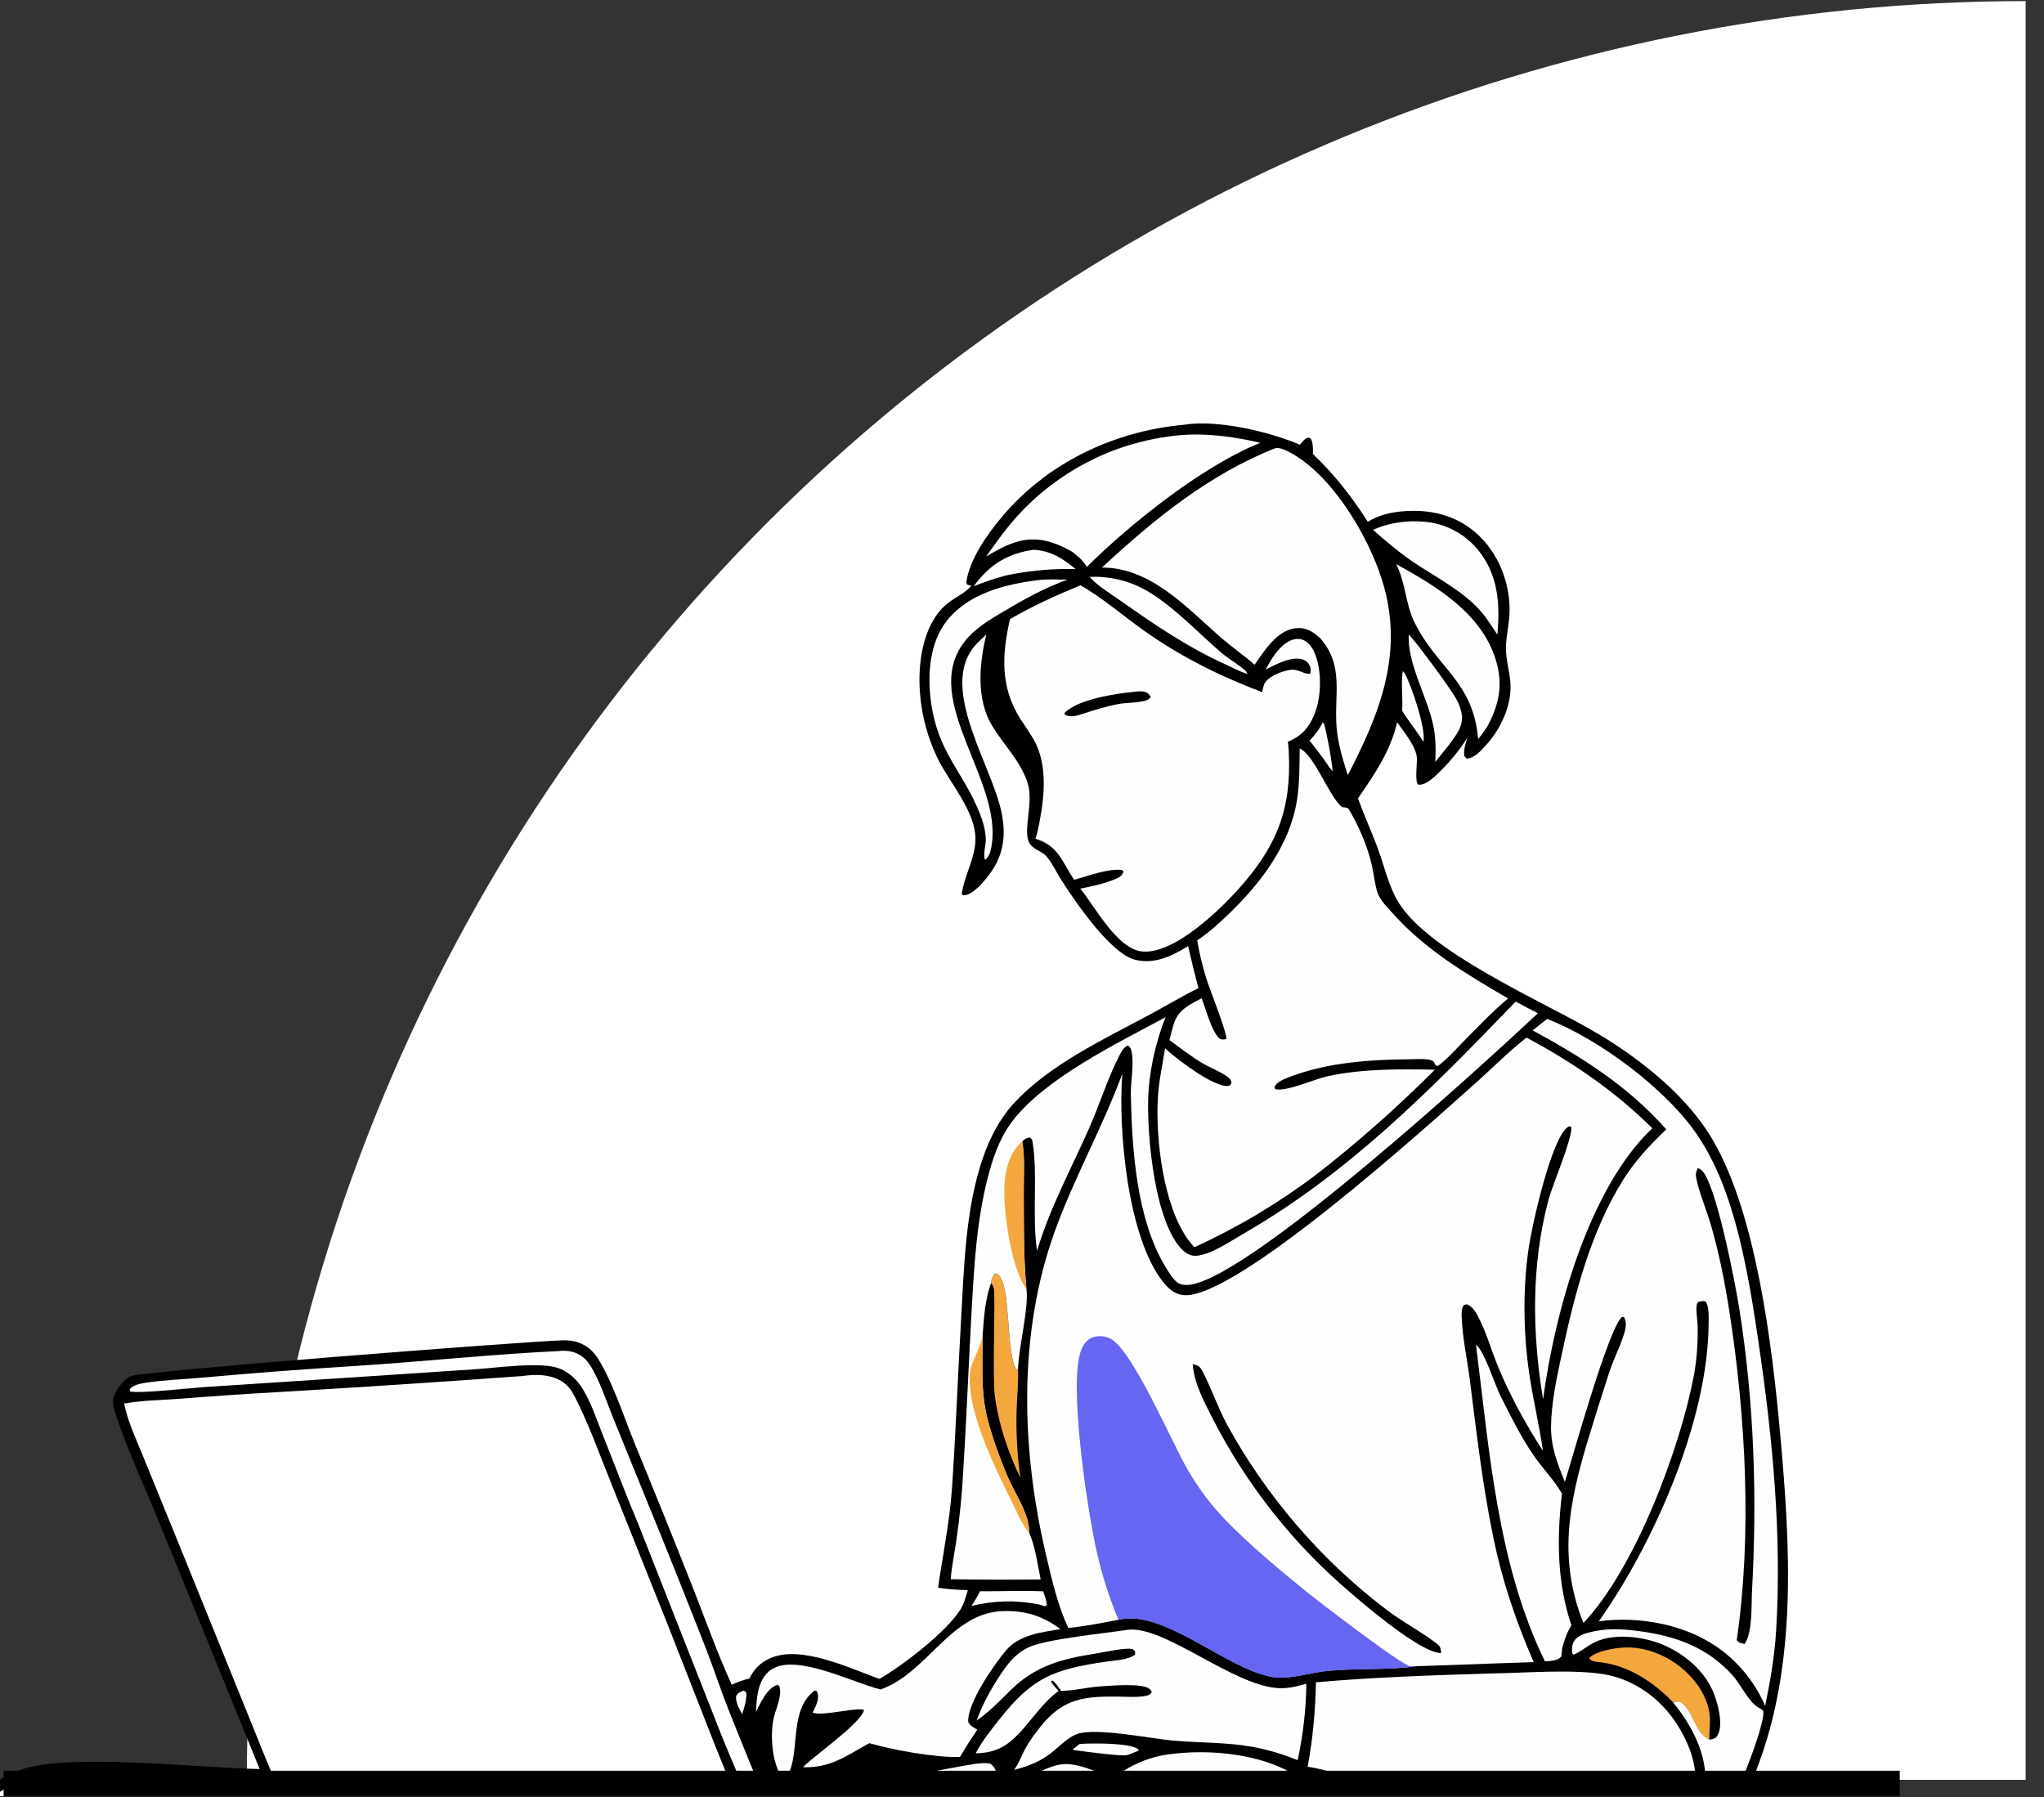 <svg width="547" height="481" viewBox="0 0 547 481" fill="none" xmlns="http://www.w3.org/2000/svg">
<rect x="0" y="0" width="547" height="481" fill="#333333" stroke="none"/>
<path d="M66.054 476.328C66.054 413.815 78.367 351.913 102.29 294.158C126.213 236.402 161.278 183.924 205.482 139.721C249.686 95.516 302.163 60.452 359.919 36.529C417.674 12.606 479.576 0.293 542.09 0.293L542.09 476.328H66.054Z" fill="white"/>
<g clip-path="url(#clip0_4244_1592)">
<path d="M555.61 355.484C556.912 349.375 556.12 337.774 556.12 331.243V282.094C556.736 282.956 556.085 331.173 556.085 337.053C556.085 340.433 555.434 348.301 556.419 351.171C556.49 351.382 556.56 351.576 556.648 351.769L557.088 548.122L557 612.692C557.018 625.173 556.684 637.795 557.599 650.258C550.417 650.663 543.199 650.452 536.017 650.575C515.385 650.927 494.771 651.015 474.14 650.857L327.236 650.839L-113.737 650.857C-113.649 646.562 -113.456 642.249 -113.438 637.936C-113.42 633.869 -113.931 628.905 -113.051 624.944C-112.998 627.18 -113.456 630.877 -112.663 632.901C-112.012 632.109 -112.083 630.63 -111.995 629.627C-111.66 633.341 -111.907 637.196 -111.713 640.946L301.183 640.717L467.573 640.999H520.684C531.017 640.999 541.58 641.457 551.878 640.594C553.004 639.555 553.885 638.534 554.747 637.267C555.803 627.55 555.222 617.357 555.24 607.587L555.346 554.881L555.557 429.138C555.504 404.581 555.31 380.023 555.61 355.484Z" fill="url(#paint0_linear_4244_1592)"/>
<path d="M316.762 113.687C325.705 112.208 339.612 115.5 347.868 119.021C347.956 118.933 348.027 118.845 348.115 118.739C348.643 118.123 349.048 117.489 349.857 117.208C350.386 117.032 350.28 117.137 350.826 117.437C351.459 118.775 351.354 120.06 351.354 121.503C357.075 126.96 361.793 132.963 366.035 139.635C368.852 137.91 371.95 137.135 375.224 136.854C382.442 136.22 389.272 137.699 394.853 142.504C401.032 147.821 404.323 156.253 403.954 164.351C403.813 167.308 403.074 170.248 403.003 173.188C402.933 176.321 403.971 179.525 404.2 182.676C404.623 188.661 401.736 194.893 397.792 199.294C396.437 200.808 394.571 202.938 392.476 203.026L391.895 202.357C391.578 200.667 392.212 199.083 392.67 197.463C390.487 200.878 387.934 203.994 385.012 206.811C383.692 208.061 381.579 210.173 379.643 209.997C378.516 209.892 379.273 204.082 379.185 202.832C378.939 199.717 375.647 195.791 373.887 193.291C372.091 201.125 367.866 207.163 363.412 213.676C365.014 218.077 366.916 222.32 368.57 226.668C370.436 231.579 371.545 237.16 374.344 241.631C382.583 254.816 411.682 267.473 425.624 275.501C431.574 278.863 437.19 282.736 442.471 287.084C448.703 292.259 454.371 298.245 458.473 305.286C470.073 325.231 474.316 360.615 476.393 383.746C479.069 413.514 481.076 445.201 470.056 473.613C468.278 478.208 466.43 483.137 463.19 486.922C458.473 492.467 451.924 492.59 445.217 493.171C439.989 504.173 449.178 500.283 451.202 507.923C452.241 511.831 451.29 517.904 449.107 521.266C446.608 525.122 443.333 523.713 439.584 524.523C437.507 529.505 434.162 534.223 432.754 539.434C431.944 542.444 432.63 545.929 432.049 549.045C430.465 557.46 426.997 565.276 423.67 573.109C432.947 572.74 518.66 572.634 520.737 573.532C521.001 574.395 520.948 574.518 520.702 575.398C519.857 576.12 519.117 576.032 518.044 576.102C509.629 576.613 500.915 576.155 492.465 576.173C469.052 576.19 445.481 575.609 422.086 576.366C416.734 585.397 410.942 593.424 402.405 599.726C380.787 615.658 348.414 619.601 322.431 615.57C322.378 617.471 322.431 619.478 321.92 621.326C320.864 625.217 318.576 628.72 314.932 630.638C310.408 632.997 302.257 632.047 297.258 631.131C290.269 629.864 281.08 625.129 273.457 623.016C264.303 620.481 254.938 619.038 245.696 616.908C238.32 615.2 231.085 612.894 223.868 610.641C212.953 613.352 202.074 617.876 190.896 619.284C184.91 620.041 176.883 617.753 172.5 618.756C163.522 620.816 155.653 627.875 146.358 628.913C138.278 629.811 124.635 626.026 115.552 625.533C86.294 623.949 63.621 635.391 37.391 614.267C31.335 609.426 24.998 601.698 24.294 593.706C23.731 587.263 27.269 580.89 31.353 576.173L-20.244 576.208H-53.356C-57.722 576.225 -66.453 576.93 -70.467 575.908C-71.418 575.662 -71.823 575.504 -72.333 574.659C-71.77 573.743 -71.066 573.55 -70.009 573.374C-64.499 572.423 -55.821 573.18 -49.906 573.198L7.007 573.286C15.826 573.25 26.389 573.814 35.05 572.74C36.564 572.546 38.025 571.912 39.416 571.367C35.666 568.48 31.441 566.068 27.515 563.392C17.147 556.315 6.021 548.605 -2.869 539.733C-11.318 531.318 -18.835 519.489 -18.765 507.184C-18.712 497.449 -14.329 488.805 -7.463 482.063C-3.485 478.173 1.215 474.933 6.585 473.314C20.034 469.265 54.414 473.208 69.483 473.437L42.426 407.018C38.606 397.53 34.011 387.971 30.878 378.236C30.455 376.933 29.98 375.243 30.402 373.888C31.054 371.846 33.113 369.188 35.085 368.272C37.902 366.952 139.37 359.083 150.319 358.714C151.868 358.661 153.277 358.749 154.755 359.277C156.973 360.069 158.628 361.425 159.896 363.396C163.804 369.417 166.99 379.275 169.789 386.14C175.105 399.061 180.333 412.035 185.474 425.027C188.854 433.635 191.987 442.49 195.825 450.887C197.392 450.165 198.817 449.584 200.525 449.232C201.845 446.679 203.254 445.13 205.912 443.88C214.133 440.025 227.336 446.451 235.328 449.32C241.436 445.87 253.459 436.628 257.156 430.537C258.036 429.093 258.494 427.174 259.005 425.555C256.311 425.502 253.706 425.308 251.03 424.921C252.333 416.014 254.128 407.353 254.762 398.322C255.766 383.623 256.294 368.888 257.139 354.189C257.984 339.631 258.265 323.7 263.071 309.793C264.849 304.652 267.437 299.565 271.116 295.499C280.622 285.007 295.427 278.124 307.732 271.505C312.062 269.181 316.287 266.611 320.723 264.463C319.72 260.731 318.805 256.982 317.96 253.197C313.682 255.855 308.946 258.161 303.771 256.858C297.17 255.204 287.769 241.332 284.055 235.575C282.77 233.586 281.625 231.034 280.112 229.256C278.668 227.548 276.186 227.442 275.253 225.136C273.845 221.668 276.732 214.416 274.918 209.258C272.876 203.431 268.739 199.488 265.588 194.383C261.187 187.236 262.032 177.641 263.951 169.843C262.385 171.234 260.835 172.607 259.709 174.402C252.421 186.056 265.536 205.262 268.035 217.496C269.18 223.094 268.704 228.27 265.412 233.093C264.022 235.135 260.8 239.255 258.23 239.571C257.632 239.642 257.843 239.677 257.367 239.272C258.019 234.466 260.783 230.083 261.029 225.136C261.416 217.356 254.04 209.504 250.836 202.78C250.185 201.424 249.604 200.051 249.076 198.643C248.548 197.234 248.108 195.809 247.721 194.365C247.333 192.922 247.016 191.46 246.752 189.982C246.488 188.503 246.312 187.024 246.207 185.528C245.573 177.765 246.84 167.537 252.984 161.974C255.079 160.073 258.124 158.911 259.955 156.781L258.864 156.464L258.582 155.848C259.497 149.687 264.004 143.279 267.947 138.544C280.076 123.95 297.997 115.395 316.762 113.687Z" fill="black"/>
<path d="M198.975 452.445C199.239 452.551 199.503 452.797 199.731 452.956C199.837 454.892 199.221 456.934 198.605 458.747C197.813 457.322 196.88 455.667 196.968 454.012C197.478 452.938 197.901 452.938 198.975 452.445Z" fill="#FEFEFE"/>
<path d="M353.959 193.328C354.082 193.434 354.153 193.504 354.258 193.68C354.769 194.472 356.811 205.51 356.582 206.408L355.702 205.263C354.065 202.799 352.287 200.51 350.438 198.204C351.917 196.673 353.044 195.247 353.959 193.328Z" fill="#FEFEFE"/>
<path d="M288.95 466.721C292.295 466.51 301.22 466.422 304.142 467.848C304.705 468.129 304.529 467.953 304.723 468.534L303.332 469.062C302.593 469.397 301.765 469.784 300.92 469.784C297.857 469.802 290.64 468.781 287.33 468.358L287.154 468.112L288.95 466.721Z" fill="#FEFEFE"/>
<path d="M375.383 179.605C375.648 179.834 375.859 180.116 376.035 180.433C377.637 183.267 381.756 195.343 380.893 198.529C379.168 195.625 376.968 193.09 375.243 190.203C375.419 186.629 374.926 183.197 375.383 179.605Z" fill="#FEFEFE"/>
<path d="M262.244 425.862C267.894 425.897 273.528 425.651 279.178 425.88C279.566 427.059 280.076 428.291 280.111 429.541L279.618 429.893L278.034 429.383C271.679 428.186 266.24 428.309 259.955 429.788C260.835 428.503 261.557 427.27 262.244 425.862Z" fill="#FEFEFE"/>
<path d="M276.661 147.129C281.22 147.393 284.424 149.453 287.822 152.287C281.379 152.164 275.482 152.692 269.18 154.012C266.24 154.804 263.441 155.737 260.606 156.881C260.677 156.776 260.765 156.653 260.835 156.547C264.99 150.967 269.831 148.062 276.661 147.129Z" fill="#FEFEFE"/>
<path d="M285.744 480.539L286.395 480.61L286.114 481.155C280.128 484.588 271.714 484.57 265.042 485.908L213.392 496.013L212.636 495.837C212.178 495.045 212.107 494.851 212.107 493.953C212.864 493.108 213.445 493.055 214.554 492.826C221.825 491.242 229.377 490.327 236.735 489.059L285.744 480.539Z" fill="#FEFEFE"/>
<path d="M377.003 169.812C379.169 171.995 387.83 183.843 389.519 186.712C390.276 188.015 390.875 189.423 391.139 190.902C391.755 194.423 389.625 196.746 387.706 199.422L384.098 203.911C384.274 200.513 384.238 197.274 383.517 193.93C381.897 186.413 376.546 177.382 377.003 169.812Z" fill="#FEFEFE"/>
<path d="M291.589 154.408C294.652 154.215 297.961 154.655 300.901 155.517C303.894 156.398 306.64 157.788 309.21 159.549C315.565 163.862 320.97 169.6 326.761 174.618C328.786 176.36 331.233 177.663 333.204 179.423C333.521 179.705 333.662 180.022 333.855 180.374C331.849 179.775 329.842 178.684 327.941 177.804C317.695 173.139 308.929 167.171 299.792 160.711C297.099 158.809 293.807 156.873 291.589 154.408Z" fill="#FEFEFE"/>
<path d="M265.218 343.347C265.271 342.362 265.552 341.904 266.028 341.077L266.52 340.777C267.524 341.235 268.017 342.362 268.404 343.347C270.147 347.819 269.619 364.19 272.101 366.514L272.435 366.373C272.594 370.07 272.154 373.943 272.048 377.657C271.89 383.537 272.242 389.716 273.087 395.543C269.724 388.642 267.172 380.967 266.204 373.327C265.535 368.01 266.485 346.041 265.904 344.509C265.763 344.087 265.447 343.735 265.218 343.347Z" fill="#F3A73D"/>
<path d="M447.84 455.664C442.63 450.33 436.292 445.982 428.723 444.908C427.737 444.767 425.607 444.803 425.325 443.711C426.874 441.968 431.803 441.106 434.092 440.947C440.13 440.49 446.344 443.042 450.798 447.056C454.371 450.26 457.399 454.925 457.593 459.819C457.663 461.755 457.382 463.691 457.452 465.61C453.28 463.674 453.368 457.882 449.724 455.523C449.178 455.136 448.439 455.506 447.84 455.664Z" fill="#F3A73D"/>
<path d="M374.994 139.727C376.931 139.446 379.131 139.463 381.068 139.622C381.754 139.675 382.441 139.763 383.127 139.886C383.814 140.009 384.483 140.167 385.152 140.343C385.821 140.537 386.472 140.748 387.106 141.012C387.74 141.259 388.373 141.558 388.989 141.875C389.606 142.192 390.204 142.544 390.785 142.914C391.366 143.283 391.929 143.688 392.457 144.128C393.003 144.568 393.514 145.026 394.006 145.501C394.499 145.977 394.975 146.487 395.415 147.015C400.942 153.687 401.47 161.574 400.713 169.847C399.763 168.369 398.759 166.925 397.774 165.464C392.792 158.563 384.289 154.655 377.459 149.902C373.921 147.438 370.664 144.621 367.407 141.787C369.942 140.713 372.283 140.062 374.994 139.727Z" fill="#FEFEFE"/>
<path d="M373.621 150.977C373.762 151.047 373.92 151.117 374.061 151.205C384.729 157.103 396.471 164.25 400.273 176.537C402.28 183.015 401.277 188.226 398.196 194.123C397.404 195.426 396.559 196.605 395.573 197.785C394.218 182.258 384.659 178.967 378.533 166.556C376.086 161.592 376.209 155.976 373.621 150.977Z" fill="#FEFEFE"/>
<path d="M277.947 155.243C280.482 154.961 283.122 155.085 285.675 155.12C279.513 157.32 273.81 160.524 268.212 163.851C264.497 166.052 260.695 168.34 258.037 171.826C245.89 187.687 269.69 210.043 265.025 227.894L264.902 228.334C264.515 229.055 264.321 229.654 263.6 230.094C263.001 228.598 263.899 226.098 263.811 224.408C263.705 222.208 263.107 219.954 262.297 217.912C257.72 206.294 250.89 201.523 249.094 187.458C248.196 180.381 248.777 172.002 253.354 166.175C259.199 158.746 269.057 156.334 277.947 155.243Z" fill="#FEFEFE"/>
<path d="M457.452 465.567C457.716 465.532 458.068 465.479 458.314 465.409C459.194 465.144 459.406 464.916 459.811 464.071C461.148 461.289 459.723 455.938 458.631 453.174C456.272 447.224 450.85 442.647 445.059 440.182C439.918 437.999 432.085 436.996 426.892 439.443C424.85 440.411 423.142 442.013 421.047 442.858L420.713 442.348C420.695 441.327 420.642 440.288 421.153 439.373C421.874 438.035 423.406 437.401 424.779 437.014C429.673 435.641 434.003 435.887 438.968 436.574C448.703 437.911 456.976 440.939 463.719 448.421C465.743 450.674 468.014 455.533 470.478 456.906C471.024 457.205 471.429 457.452 471.887 457.892C472.362 461.43 465.602 478.523 463.578 481.886C460.62 486.797 457.1 488.575 451.713 489.878C453.913 486.111 455.867 482.185 456.29 477.766C457.047 469.704 452.699 461.729 447.805 455.674C448.421 455.533 449.143 455.146 449.706 455.498C453.368 457.839 453.28 463.631 457.452 465.567Z" fill="#FEFEFE"/>
<path d="M260.747 472.084C262.173 471.943 263.616 471.679 265.025 472.031C265.676 472.488 265.975 472.788 266.292 473.492C266.679 474.407 267.155 475.235 267.665 476.097C270.147 476.185 272.471 476.115 274.883 475.411C278.879 474.231 282.065 471.661 286.466 472.172C289.441 472.506 292.31 473.721 295.109 474.742C288.402 477.646 281.15 478.544 274.002 479.864C263.247 481.836 252.455 483.702 241.647 485.427C231.63 487.346 221.578 489.106 211.509 490.673C210.365 487.293 209.168 483.931 207.9 480.604C220.663 478.403 233.479 476.713 246.259 474.671C251.1 473.914 255.906 472.84 260.747 472.084Z" fill="#FEFEFE"/>
<path d="M354.012 476.777C366.51 480.597 379.115 484.012 391.825 487.005C396.965 488.185 402.228 488.871 407.316 490.139L407.263 490.843C408.918 492.057 410.766 492.973 412.456 494.152C417.156 497.409 421.733 500.824 426.469 504.046C430.166 506.563 434.109 508.975 437.348 512.073C438.756 513.411 440.164 514.837 440.481 516.826C440.728 518.41 440.816 520.03 440.904 521.632C439.619 521.297 431.591 514.132 429.004 512.619C411.189 502.127 390.24 496.599 369.802 494.522C364.204 489.012 359.434 482.481 354.012 476.777Z" fill="#6666F2"/>
<path d="M394.992 359.898C397.14 361.324 400.044 370.602 401.523 373.524C404.181 378.822 407.068 384.649 410.431 389.526C412.86 393.046 415.817 395.969 418 399.718C416.61 411.689 416.645 423.448 420.535 435.014C419.285 436.897 418.669 438.904 418.071 441.052L417.824 443.323C416.68 444.608 415.078 444.449 413.441 444.608C400.731 418.625 398.566 388.17 394.992 359.898Z" fill="#FEFEFE"/>
<path d="M149.474 361.58C151.199 361.368 152.907 361.544 154.491 362.266C156.815 363.322 158.03 365.364 159.156 367.547C161.128 371.35 162.501 375.557 164.103 379.518L173.591 402.843C178.872 415.746 184.03 428.685 189.1 441.677C191.125 446.958 192.903 452.344 194.98 457.626C199.363 468.769 204.099 479.771 208.376 490.949H202.972C200.842 481.725 196.318 472.642 192.85 463.822L170.757 407.719C167.395 399.815 164.402 391.735 161.216 383.76C159.596 379.711 158.135 375.222 155.829 371.526C154.174 368.903 151.639 366.649 148.559 365.892C143.137 364.572 132.821 366.086 127.082 366.456L99.708 368.269L54.326 371.244C50.858 371.49 37.285 372.987 34.786 372.388L34.715 371.825C34.803 371.719 34.874 371.614 34.962 371.526C35.965 370.575 37.638 370.276 38.958 370.065C43.975 369.29 49.256 369.149 54.326 368.674C67.758 367.459 81.224 366.438 94.691 365.593C112.964 364.431 131.184 362.46 149.474 361.58Z" fill="white"/>
<path d="M315.353 116.504C322.8 115.817 330.035 116.82 337.27 118.51C321.849 124.689 302.59 140.075 290.849 151.711C289.757 149.933 288.525 148.877 286.906 147.645C284.775 146.465 282.645 145.444 280.287 144.846C274.055 143.261 269.073 145.849 263.897 148.947C265.887 146.148 267.876 143.332 270.041 140.674C270.745 139.829 271.449 138.984 272.189 138.174C272.928 137.364 273.685 136.554 274.46 135.78C275.234 135.005 276.026 134.248 276.854 133.509C277.681 132.769 278.491 132.048 279.354 131.361C280.198 130.657 281.061 129.988 281.959 129.337C282.839 128.685 283.737 128.052 284.652 127.436C285.568 126.819 286.501 126.238 287.434 125.675C288.384 125.112 289.335 124.566 290.303 124.056C291.271 123.545 292.257 123.052 293.243 122.577C294.229 122.102 295.25 121.662 296.253 121.239C297.274 120.817 298.295 120.429 299.334 120.06C300.372 119.69 301.411 119.355 302.467 119.039C303.523 118.722 304.58 118.44 305.654 118.176C306.727 117.912 307.801 117.665 308.875 117.454C309.949 117.243 311.04 117.067 312.132 116.908C313.17 116.75 314.262 116.609 315.353 116.504Z" fill="#FEFEFE"/>
<path d="M267.066 431.262C273.527 430.769 278.579 432.107 283.772 435.98C278.72 436.86 272.858 437.476 269.302 441.595C266.115 445.292 258.775 455.907 259.109 460.836C259.549 461.857 260.623 462.333 261.538 462.913C259.919 465.29 258.37 467.719 256.891 470.201C250.501 470.448 238.742 468.3 232.651 466.522C226.366 469.937 222.388 473.159 214.871 472.965C217.969 469.761 230.081 461.488 231.242 457.685C229.94 456.699 220.786 459.252 217.793 458.425C217.687 458.389 217.582 458.354 217.476 458.319C217.952 457.298 218.603 456.118 218.832 455.009C219.025 454.129 218.955 453.249 218.48 452.492L217.987 452.457C211.597 457.21 213.779 467.209 211.526 473.493C211.156 474.514 210.752 475.236 209.783 475.711L209.097 475.324C206.615 471.557 206.175 464.903 206.896 460.572C207.336 457.896 209.255 454.323 208.674 451.7C208.534 451.066 208.639 451.277 208.058 450.908C205.189 451.788 203.587 455.731 202.267 458.178C202.39 456.47 202.478 454.71 202.812 453.038C203.288 450.538 204.326 448.162 206.544 446.736C213.181 442.476 228.303 450.38 235.661 452.14C247.737 447.933 253.969 432.617 267.066 431.262Z" fill="#FEFEFE"/>
<path d="M301.676 436.188C311.411 434.815 329.825 451.08 342.077 451.785C344.735 451.943 347.059 451.292 349.594 450.605C349.523 457.576 348.713 464.248 347.288 471.061C343.379 469.512 339.278 468.209 335.123 467.487C328.029 466.237 320.952 466.449 313.823 465.815C307.926 465.287 293.561 462.329 288.368 464.019C285.71 464.882 282.84 468.086 280.517 469.723C277.665 471.747 274.725 472.786 271.38 473.666C272.63 471.958 273.299 470.057 274.267 468.209C275.411 466.008 276.943 463.984 278.492 462.048C284.495 454.531 290.181 453.95 299.282 454.056C301.588 454.091 304.018 454.284 306.306 453.915C307.221 453.774 307.732 453.633 308.242 452.858C308.102 452.577 308.014 452.366 307.785 452.119C306.007 450.306 297.117 451.168 294.6 451.309C291.008 451.521 287.4 452.524 283.844 452.506L283.65 451.785L283.58 452.084C283.016 451.151 282.559 450.464 281.714 449.778L281.185 449.901L281.802 450.412L281.203 450.165L283.28 452.559C279.038 455.622 276.168 460.27 272.595 464.019C269.127 467.646 266.046 469.124 261.1 469.23C262.79 465.973 265.237 462.945 267.507 460.076C276.344 448.862 282.066 446.75 295.937 444.708C298.279 444.356 301.817 444.268 303.753 442.842L303.789 442.05C303.489 441.68 303.419 441.398 302.908 441.31C300.937 440.941 295.656 442.138 293.35 442.507C284.16 443.951 276.996 445.782 270.306 452.489C267.437 455.358 264.691 458.14 261.346 460.481C263.089 455.605 266.152 450.218 269.215 446.081C270.817 443.916 272.665 442.103 275.13 440.923C280.024 438.617 295.356 437.174 301.676 436.188Z" fill="#FEFEFE"/>
<path d="M405.61 268.047C407.581 269.103 409.57 270.159 411.56 271.18C395.892 285.862 335.776 340.733 318.876 343.761C317.609 343.989 315.989 343.989 314.95 343.127C313.683 342.071 312.591 340.205 311.747 338.796C304.159 326.069 302.945 307.761 302.628 293.167C302.54 289.506 303.473 285.334 302.892 281.778C302.751 280.88 302.628 280.387 301.888 279.841C301.783 279.877 301.66 279.894 301.554 279.947C300.515 280.458 299.864 281.883 299.371 282.869C296.29 288.96 294.231 295.685 291.467 301.934C286.644 312.813 280.958 323.287 277.525 334.73C276.152 325.558 277.754 314.785 276.363 305.842C276.222 304.944 276.205 304.874 275.5 304.381C274.479 304.645 274.321 304.768 273.564 305.49C274.303 309.68 273.951 314.398 273.969 318.658C274.004 327.389 273.881 336.297 274.691 344.993C275.395 349.763 272.613 360.519 272.437 366.364L272.103 366.505C269.638 364.181 270.149 347.809 268.406 343.338C268.019 342.352 267.544 341.226 266.523 340.768L266.03 341.067C265.554 341.895 265.273 342.352 265.22 343.338C263.618 347.915 263.319 352.316 262.984 357.139C262.967 364.445 262.403 372.296 264.199 379.426C265.502 384.601 267.438 389.882 269.498 394.829C271.557 399.793 275.448 404.881 275.483 410.355C277.102 414.07 277.666 418.735 278.493 422.696C270.466 422.784 262.438 422.766 254.411 422.643C254.728 418.946 255.52 415.232 256.031 411.553C256.876 405.638 257.457 399.688 257.773 393.72C258.618 380.359 259.129 366.998 259.868 353.636C260.625 339.835 261.241 325.224 265.237 311.915C266.487 307.779 268.23 303.606 270.853 300.139C279.725 288.485 299.019 279.208 311.923 272.219C309.194 279.049 307.434 287.041 307.258 294.4C307.011 304.381 309.036 327.055 316.323 334.395C317.274 335.346 318.594 336.156 319.985 336.085C323.893 335.909 329.333 332.16 332.73 330.188C361.037 313.887 383.183 291.372 405.61 268.047Z" fill="#FEFEFE"/>
<path d="M262.967 357.129C262.949 364.434 262.386 372.286 264.182 379.415C265.484 384.591 267.421 389.872 269.48 394.819C271.54 399.783 275.43 404.87 275.466 410.345C275.289 410.134 275.131 409.923 274.973 409.711C273.124 407.247 271.874 404.113 270.501 401.349C265.995 392.16 259.006 378.183 259.534 367.938C259.728 364.311 262.404 361.16 262.914 357.516C262.949 357.393 262.967 357.252 262.967 357.129Z" fill="#F3A73D"/>
<path d="M274.689 344.987C270.57 339.618 268.334 323.581 268.827 316.733C269.126 312.526 270.271 308.336 273.563 305.484C274.302 309.674 273.95 314.392 273.967 318.652C274.003 327.401 273.879 336.291 274.689 344.987Z" fill="#F3A73D"/>
<path d="M341.497 119.871C342.588 119.871 343.644 120.294 344.612 120.769C356.178 126.561 366.036 143.178 369.821 155.131C375.877 174.267 369.469 190.585 360.685 207.432C359.347 203.26 358.062 199.088 357.692 194.687C356.97 185.868 359.804 178.228 353.326 170.834C352.939 170.482 352.534 170.112 352.112 169.795C350.369 168.457 348.503 167.788 346.302 168.176C341.532 169.021 338.328 174.214 335.74 177.893C332.8 175.323 329.544 173.087 326.586 170.499C317.467 162.507 307.909 151.892 294.899 151.892C308.789 138.989 323.682 126.842 341.497 119.871Z" fill="#FEFEFE"/>
<path d="M399.519 447.849C408.392 447.708 420.204 446.723 428.847 448.008C436.346 449.117 443.194 453.694 447.613 459.767C451.433 465.013 454.637 472.301 453.492 478.902C452.947 482.036 450.922 487.44 448.159 489.13C443.722 491.841 413.972 488.285 407.635 487.088C393.957 485.081 380.331 481.455 367.023 477.705C361.478 476.156 355.616 473.621 349.947 472.829C351.356 465.242 351.989 457.936 352.165 450.226C367.833 448.835 383.799 448.325 399.519 447.849Z" fill="#FEFEFE"/>
<path d="M289.126 156.652C294.389 159.522 300.498 164.732 305.515 168.324C315.549 175.541 326.199 180.857 337.765 185.241C337.941 184.501 338.134 183.304 338.557 182.653C339.543 181.192 342.06 180.065 343.715 179.625C343.891 179.572 344.084 179.537 344.26 179.484C346.162 178.956 347.059 179.308 348.837 180.013C349.471 180.259 349.929 180.347 350.615 180.329C350.844 179.572 350.844 178.886 350.492 178.147C350.087 177.284 349.542 176.809 348.644 176.509C345.581 175.488 341.338 177.9 338.68 179.203C340.159 176.492 341.972 173.358 344.701 171.756C345.862 171.087 347.183 170.753 348.485 171.175C350.034 171.686 351.108 173.147 351.742 174.591C353.802 179.238 353.678 186.526 351.742 191.208C350.263 194.8 348.239 197.053 344.665 198.496C344.771 199.412 344.841 200.327 344.894 201.26C345.669 216.857 341.532 226.803 331.04 238.369C328.804 240.763 326.498 243.122 324.034 245.27C319.668 249.09 311.817 255.268 305.62 254.635C298.913 253.966 293.034 242.576 289.09 237.823C292.312 237.189 295.569 236.485 298.614 235.2C299.635 234.778 300.251 234.338 300.691 233.281L300.251 232.824C296.378 232.401 291.185 234.461 287.436 235.447C284.126 230.482 283.281 226.363 277.102 224.462C277.313 223.811 277.507 223.177 277.666 222.508C279.25 215.255 280.553 206.33 277.349 199.324C276.204 196.842 274.426 194.571 272.983 192.265C267.631 183.762 268.142 175.101 270.29 165.701C276.345 162.162 282.63 159.328 289.126 156.652Z" fill="#FEFEFE"/>
<path d="M303.384 185.16C304.265 185.055 305.444 184.914 306.324 185.16C307.169 185.389 307.556 185.777 307.944 186.533C307.504 187.114 307.345 187.255 306.606 187.484C304.441 188.118 301.712 188.012 299.459 188.399C296.096 188.98 292.84 190.054 289.583 191.093C287.858 191.621 286.731 192.043 285.006 191.304L284.9 190.794C288.421 187.132 298.543 185.636 303.384 185.16Z" fill="black"/>
<path d="M347.814 200.316C351.845 202.112 355.63 213.202 359.168 216.019C359.819 216.054 360.242 216.089 360.823 216.371C363.569 220.913 365.928 226.335 367.107 231.51C367.618 233.781 367.864 236.122 368.463 238.376C369.044 240.594 370.874 242.354 372.353 244.044C381.243 254.096 392.14 260.521 403.565 267.211C399.287 270.837 395.449 274.868 391.524 278.864C389.376 281.047 387.281 283.441 384.817 285.272C383.637 285.202 384.236 284.357 383.356 283.899C381.965 283.177 378.849 283.494 377.229 283.494C366.526 283.565 355.154 284.357 345.085 288.229C343.677 288.775 341.687 289.497 341.036 290.94L341.265 291.486C344.222 292.243 351.862 288.758 355.225 288.036C364.608 286.011 374.448 286.099 383.989 286.275C373.92 296.38 363.252 305.798 351.986 314.547C346.951 318.332 341.74 321.817 336.336 325.039C330.932 328.26 325.369 331.165 319.648 333.788C319.049 333.154 318.468 332.485 317.958 331.781C311.321 322.557 309.244 305.006 309.86 293.863C310.106 289.356 311.075 284.99 311.796 280.537C312.166 280.889 312.536 281.241 312.923 281.575C315.599 283.846 325.14 291.24 328.837 290.588C329.33 290.5 329.347 290.219 329.576 289.814C329.4 289.162 329.365 288.898 328.837 288.458C326.988 286.909 324.066 285.888 321.954 284.638C318.82 282.772 315.898 280.501 312.958 278.354C313.31 276.981 313.645 275.572 314.05 274.217C315.264 270.221 318.134 268.989 321.566 267.158C322.799 270.221 324.031 275.555 326.284 277.914C327.182 278.266 327.235 278.301 328.168 278.055C328.467 276.505 323.661 264.605 322.781 261.753C321.778 258.426 320.968 255.117 320.387 251.684C323.661 249.448 326.636 246.755 329.47 243.991C337.709 235.929 345.226 225.859 347.074 214.206C347.814 209.594 347.743 204.946 347.814 200.316Z" fill="#FEFEFE"/>
<path d="M414.041 272.688C428.229 278.215 446.449 291.858 454.67 304.427C458.015 309.532 460.567 315.253 462.504 321.027C466.623 333.315 468.718 346.447 470.602 359.245C474.369 384.665 476.886 410.877 475.302 436.596C474.879 443.391 473.753 449.887 472.38 456.541C471.746 455.08 471.024 453.672 470.214 452.298C469.405 450.925 468.507 449.623 467.521 448.355C466.535 447.105 465.479 445.908 464.352 444.799C463.226 443.673 462.011 442.634 460.743 441.683C451.801 434.853 438.862 432.389 427.86 433.903C442.576 413.095 456.976 380.387 457.24 354.633C457.258 353.119 457.452 349.352 456.395 348.278C455.568 348.137 455.198 348.172 454.424 348.489C454.248 348.736 454.124 348.877 454.072 349.229C453.79 350.936 454.301 353.348 454.318 355.108C454.406 359.333 454.089 363.54 453.385 367.713C449.653 387.552 437.718 419.555 423.74 434.36C416.981 417.337 419.78 402.638 424.832 385.792C426.751 379.437 428.74 373.099 430.817 366.779C431.979 363.347 434.056 359.351 434.901 355.971C435.2 354.774 435.183 353.559 434.602 352.468L434.074 352.432C430.377 355.584 420.871 390.052 418.776 396.583C416.699 391.478 414.974 387.112 415.079 381.531C415.203 375.036 416.646 368.505 418.002 362.167C421.434 346.218 425.642 329.812 434.338 315.817C437.559 310.641 441.555 306.434 445.921 302.244C435.623 290.679 423.652 283.091 410.186 275.768C411.435 274.694 412.756 273.709 414.041 272.688Z" fill="#FEFEFE"/>
<path d="M454.353 312.629C454.688 312.77 454.969 312.858 455.268 313.087C459.212 316.167 464.563 344.439 465.496 350.459C469.439 375.615 470.249 400.436 468.859 425.803C468.665 429.412 469.035 437.017 466.869 439.974C465.901 439.728 465.426 439.763 464.774 438.971C468.894 410.611 467.186 379.171 462.803 350.97C461.588 343.171 460.074 335.479 457.874 327.874C456.659 323.666 454.67 319.23 453.878 314.953C453.737 314.037 453.966 313.456 454.353 312.629Z" fill="black"/>
<path d="M139.968 368.245C143.189 367.752 147.097 367.805 149.967 369.459C151.868 370.551 152.871 371.977 153.857 373.878C157.607 381.183 160.459 389.281 163.539 396.904L178.995 435.579L191.406 467.248C194.487 474.994 197.884 482.616 200.208 490.643C190.983 490.573 181.689 489.728 172.482 489.235L98.863 484.94C93.793 484.605 80.89 485.081 77.017 483.021C76.049 481.789 75.38 480.433 74.728 479.025C71.753 472.529 69.183 465.752 66.472 459.15L49.097 416.25L38.641 390.584C36.704 385.778 34.24 380.69 33.219 375.621C37.972 374.776 43.094 374.705 47.935 374.353C56.949 373.649 65.962 373.033 74.992 372.522C96.627 371.255 118.298 369.829 139.968 368.245Z" fill="white"/>
<path d="M408.513 277.688C421.029 284.377 432.066 291.964 442.189 301.945C425.113 318.053 416.012 351.553 412.949 374.473C410.009 356.816 409.745 338.667 414.357 321.257C415.466 317.049 420.747 304.92 420.518 301.611C419.99 301.417 420.078 301.312 419.638 301.576C415.184 304.375 409.921 328.175 409.058 334.231C407.509 345.022 407.65 356.869 409.252 367.66C410.273 374.578 411.928 381.356 412.914 388.309C408.407 381.286 404.2 373.698 400.996 365.988C399.13 361.499 397.757 356.464 395.486 352.204C394.782 350.866 394.007 349.687 392.599 349.071L391.736 349.247C391.12 350.197 391.12 351.254 391.155 352.345C391.349 357.908 392.652 363.805 393.356 369.368C395.134 383.451 396.771 397.604 399.64 411.511C402.034 423.147 405.696 433.938 410.431 444.817L378.85 445.926C371.105 447 363.025 446.384 355.191 447.159C350.649 447.599 345.069 449.535 340.58 448.796C328.275 446.771 311.287 430.418 299.317 433.481C294.898 434.361 290.374 435.223 285.885 435.681C283.051 429.625 281.537 422.936 280.005 416.44C273.316 388.257 272.312 357.256 282.241 329.636C287.416 315.254 295.021 301.769 300.338 287.387C299.176 302.386 301.781 331.713 311.569 343.473C312.924 345.092 314.632 346.465 316.815 346.624C330.739 347.645 381.614 301.664 393.972 290.679C398.795 286.454 403.425 281.648 408.513 277.688Z" fill="#FEFEFE"/>
<path d="M319.19 365.07C320.81 365.493 321.162 365.722 321.919 367.218C324.278 371.813 325.933 376.724 328.415 381.336C329.717 383.713 331.091 386.054 332.516 388.378C333.942 390.684 335.439 392.955 336.988 395.19C338.537 397.426 340.139 399.609 341.794 401.756C343.448 403.904 345.174 406.017 346.934 408.076C348.712 410.136 350.525 412.143 352.391 414.114C354.257 416.086 356.194 418.005 358.165 419.871C360.137 421.737 362.161 423.55 364.221 425.31C366.28 427.071 368.393 428.778 370.558 430.433C375.135 433.989 380.311 436.612 384.483 439.869C385.557 440.696 385.504 441.118 385.697 442.386C380.504 442.509 365.999 430.222 361.351 426.19C359.45 424.571 357.584 422.899 355.753 421.191C353.923 419.483 352.145 417.723 350.402 415.91C348.659 414.114 346.969 412.266 345.332 410.382C343.677 408.499 342.093 406.562 340.544 404.608C338.995 402.637 337.498 400.647 336.037 398.605C334.576 396.563 333.185 394.486 331.83 392.374C330.474 390.261 329.189 388.131 327.939 385.948C326.69 383.783 325.51 381.565 324.366 379.347C322.095 374.805 319.56 370.228 319.19 365.07Z" fill="black"/>
<path d="M299.335 433.531C296.888 427.757 294.987 421.807 293.596 415.681C291.149 405.207 285.727 369.911 289.424 361.074C290.023 359.648 290.973 358.434 292.469 357.888C293.913 357.36 295.761 357.554 297.134 358.24C303.102 361.215 313.823 386.565 317.995 393.606C319.438 396.071 321.023 398.447 322.748 400.718C324.491 402.989 326.357 405.154 328.346 407.196C334.595 413.604 341.83 419.589 348.749 425.275C351.671 427.669 375.225 445.836 377.443 445.924C377.918 445.942 378.376 445.96 378.851 445.977C371.105 447.051 363.025 446.435 355.192 447.209C350.65 447.65 345.069 449.586 340.581 448.847C328.293 446.822 311.323 430.468 299.335 433.531Z" fill="#6666F2"/>
<path d="M11.901 475.274C17.041 474.605 22.797 474.922 27.973 475.027C42.39 475.291 56.72 476.576 71.102 477.316C72.369 480.66 73.461 483.213 75.89 485.871C81.559 487.719 94.867 487.42 101.451 487.878C102.19 491.751 102.736 493.441 106.063 495.817C113.104 496.205 120.234 497.208 127.275 497.859C145.249 499.637 163.257 501.274 181.266 502.735C190.49 503.44 199.926 504.531 209.186 504.161C220.98 503.704 233.074 500.183 244.604 497.701C253.653 495.764 263 494.268 271.82 491.451C261.979 498.018 252.438 504.989 243.214 512.4C233.989 519.811 225.099 527.592 216.544 535.778C209.415 542.502 202.338 549.262 195.296 556.075C191.195 560.018 187.181 564.155 182.833 567.834C172.816 562.571 162.36 557.747 152.818 551.621C146.745 547.713 141.253 542.802 135.373 538.612C121.871 529.018 107.929 520.146 93.529 511.995C87.157 508.439 80.678 505.042 73.778 502.665C63.145 499.021 59.871 500.236 49.801 493.564C46.052 491.258 39.098 486.082 34.856 485.449C34.081 485.325 33.817 485.202 33.166 485.695C33.588 486.681 34.222 487.209 35.05 487.878C37.25 489.673 39.855 491.047 42.197 492.666C45.594 495.007 48.868 497.542 52.178 500.007C51.931 499.954 51.685 499.919 51.439 499.884C45.788 498.951 39.996 498.423 34.292 497.718C30.279 497.226 25.984 496.398 21.952 496.451C20.878 496.469 20.298 496.521 19.435 497.155C19.083 498.018 18.942 498.44 19.065 499.391C19.664 500.165 20.315 500.412 21.231 500.641C26.424 501.926 31.969 502.331 37.268 503.017C45.541 504.073 53.533 505.376 61.561 507.629C82.052 513.368 106.309 529.124 125.093 539.791C139.915 548.206 155.037 556.092 169.912 564.401C160.564 570.246 154.016 579.664 149.21 589.381C135.021 587.973 112.541 581.988 98.652 577.323C93.388 575.545 88.406 573.098 83.266 571.003C68.039 564.806 57.723 565.282 42.285 569.665C33.43 563.556 24.346 558.029 15.756 551.48C2.183 541.147 -13.695 528.877 -16.019 510.657C-17.04 502.577 -14.188 494.409 -9.242 488.054C-3.89 481.188 3.187 476.312 11.901 475.274Z" fill="#FEFEFE"/>
<path d="M314.543 469.295C324.278 468.221 336.724 469.471 345.367 474.347C349.574 476.724 353.676 480.544 357.021 484.012C362.02 489.205 366.316 495.155 370.822 500.77C380.275 512.53 390.574 523.902 397.104 537.65C398.97 541.594 400.555 545.854 401.752 550.026C402.245 551.768 402.667 556.257 403.424 557.543C403.565 557.789 403.882 557.895 404.093 558.053C404.833 557.789 405.167 557.701 405.501 556.891C407.209 552.631 398.918 534.71 396.752 529.975C400.467 534.024 403.477 538.971 405.801 543.917C407.209 546.91 409.638 556.363 410.923 557.543L411.452 557.296C411.592 556.997 411.663 556.891 411.768 556.592C412.596 554.039 411.698 550.202 410.554 547.825C409.216 545.097 408.353 542.21 406.892 539.516C400.801 528.232 391.718 519.695 382.881 510.629C399.939 517.476 414.779 527.757 429.742 538.231C429.935 540.837 429.9 543.442 429.636 546.047C427.753 562.929 415.324 586.025 402.034 596.429C379.906 613.751 349.24 616.128 322.324 612.906C319.314 597.714 313.311 582.98 302.009 572.083C316.955 565.394 332.499 556.592 343.448 544.216C346.265 541.03 352.373 534.253 352.109 529.887L351.652 529.641C349.222 530.767 344.487 538.636 342.533 541.101C336.02 548.635 327.975 554.832 319.56 560.13C328.485 550.959 334.963 540.326 339.558 528.408C340.262 526.578 342.286 521.983 341.477 520.152L340.596 519.888C338.519 520.627 337.674 525.521 336.917 527.599C333.203 537.738 327.2 546.575 320.968 555.307C324.577 546.523 328.925 538.196 331.143 528.884C331.478 527.458 332.182 525.433 331.407 524.166H330.668C329.911 524.888 329.541 525.592 329.136 526.56C328.133 528.989 327.482 531.665 326.654 534.165C325.017 539.182 323.081 544.093 320.827 548.864C315.775 559.321 309.543 562.788 300.196 568.95C271.537 587.856 236.91 597.873 204.097 606.956C193.94 609.773 183.289 612.026 173.361 615.494C171.46 614.561 169.699 613.417 168.097 612.026C161.091 606.041 158.31 598.207 157.553 589.282C164.084 585.48 170.491 581.554 176.459 576.889C183.747 571.203 190.225 564.672 196.862 558.264C206.509 548.811 216.367 539.552 226.401 530.503C235.132 522.775 243.987 514.906 253.335 507.918C262.647 500.947 272.488 494.75 281.906 487.902C285.074 485.596 288.243 483.325 291.306 480.878C298.876 474.823 304.509 470.175 314.543 469.295Z" fill="#FEFEFE"/>
<rect x="0.974" y="473.891" width="520.083" height="12.661" fill="black"/>
</g>
<defs>
<linearGradient id="paint0_linear_4244_1592" x1="223.591" y1="280.602" x2="221.925" y2="651.867" gradientUnits="userSpaceOnUse">
<stop stop-color="#C4CAC2"/>
<stop offset="1" stop-color="#F6F6F6"/>
</linearGradient>
<clipPath id="clip0_4244_1592">
<rect width="508.396" height="392.497" fill="white" transform="translate(0 88.207)"/>
</clipPath>
</defs>
</svg>
